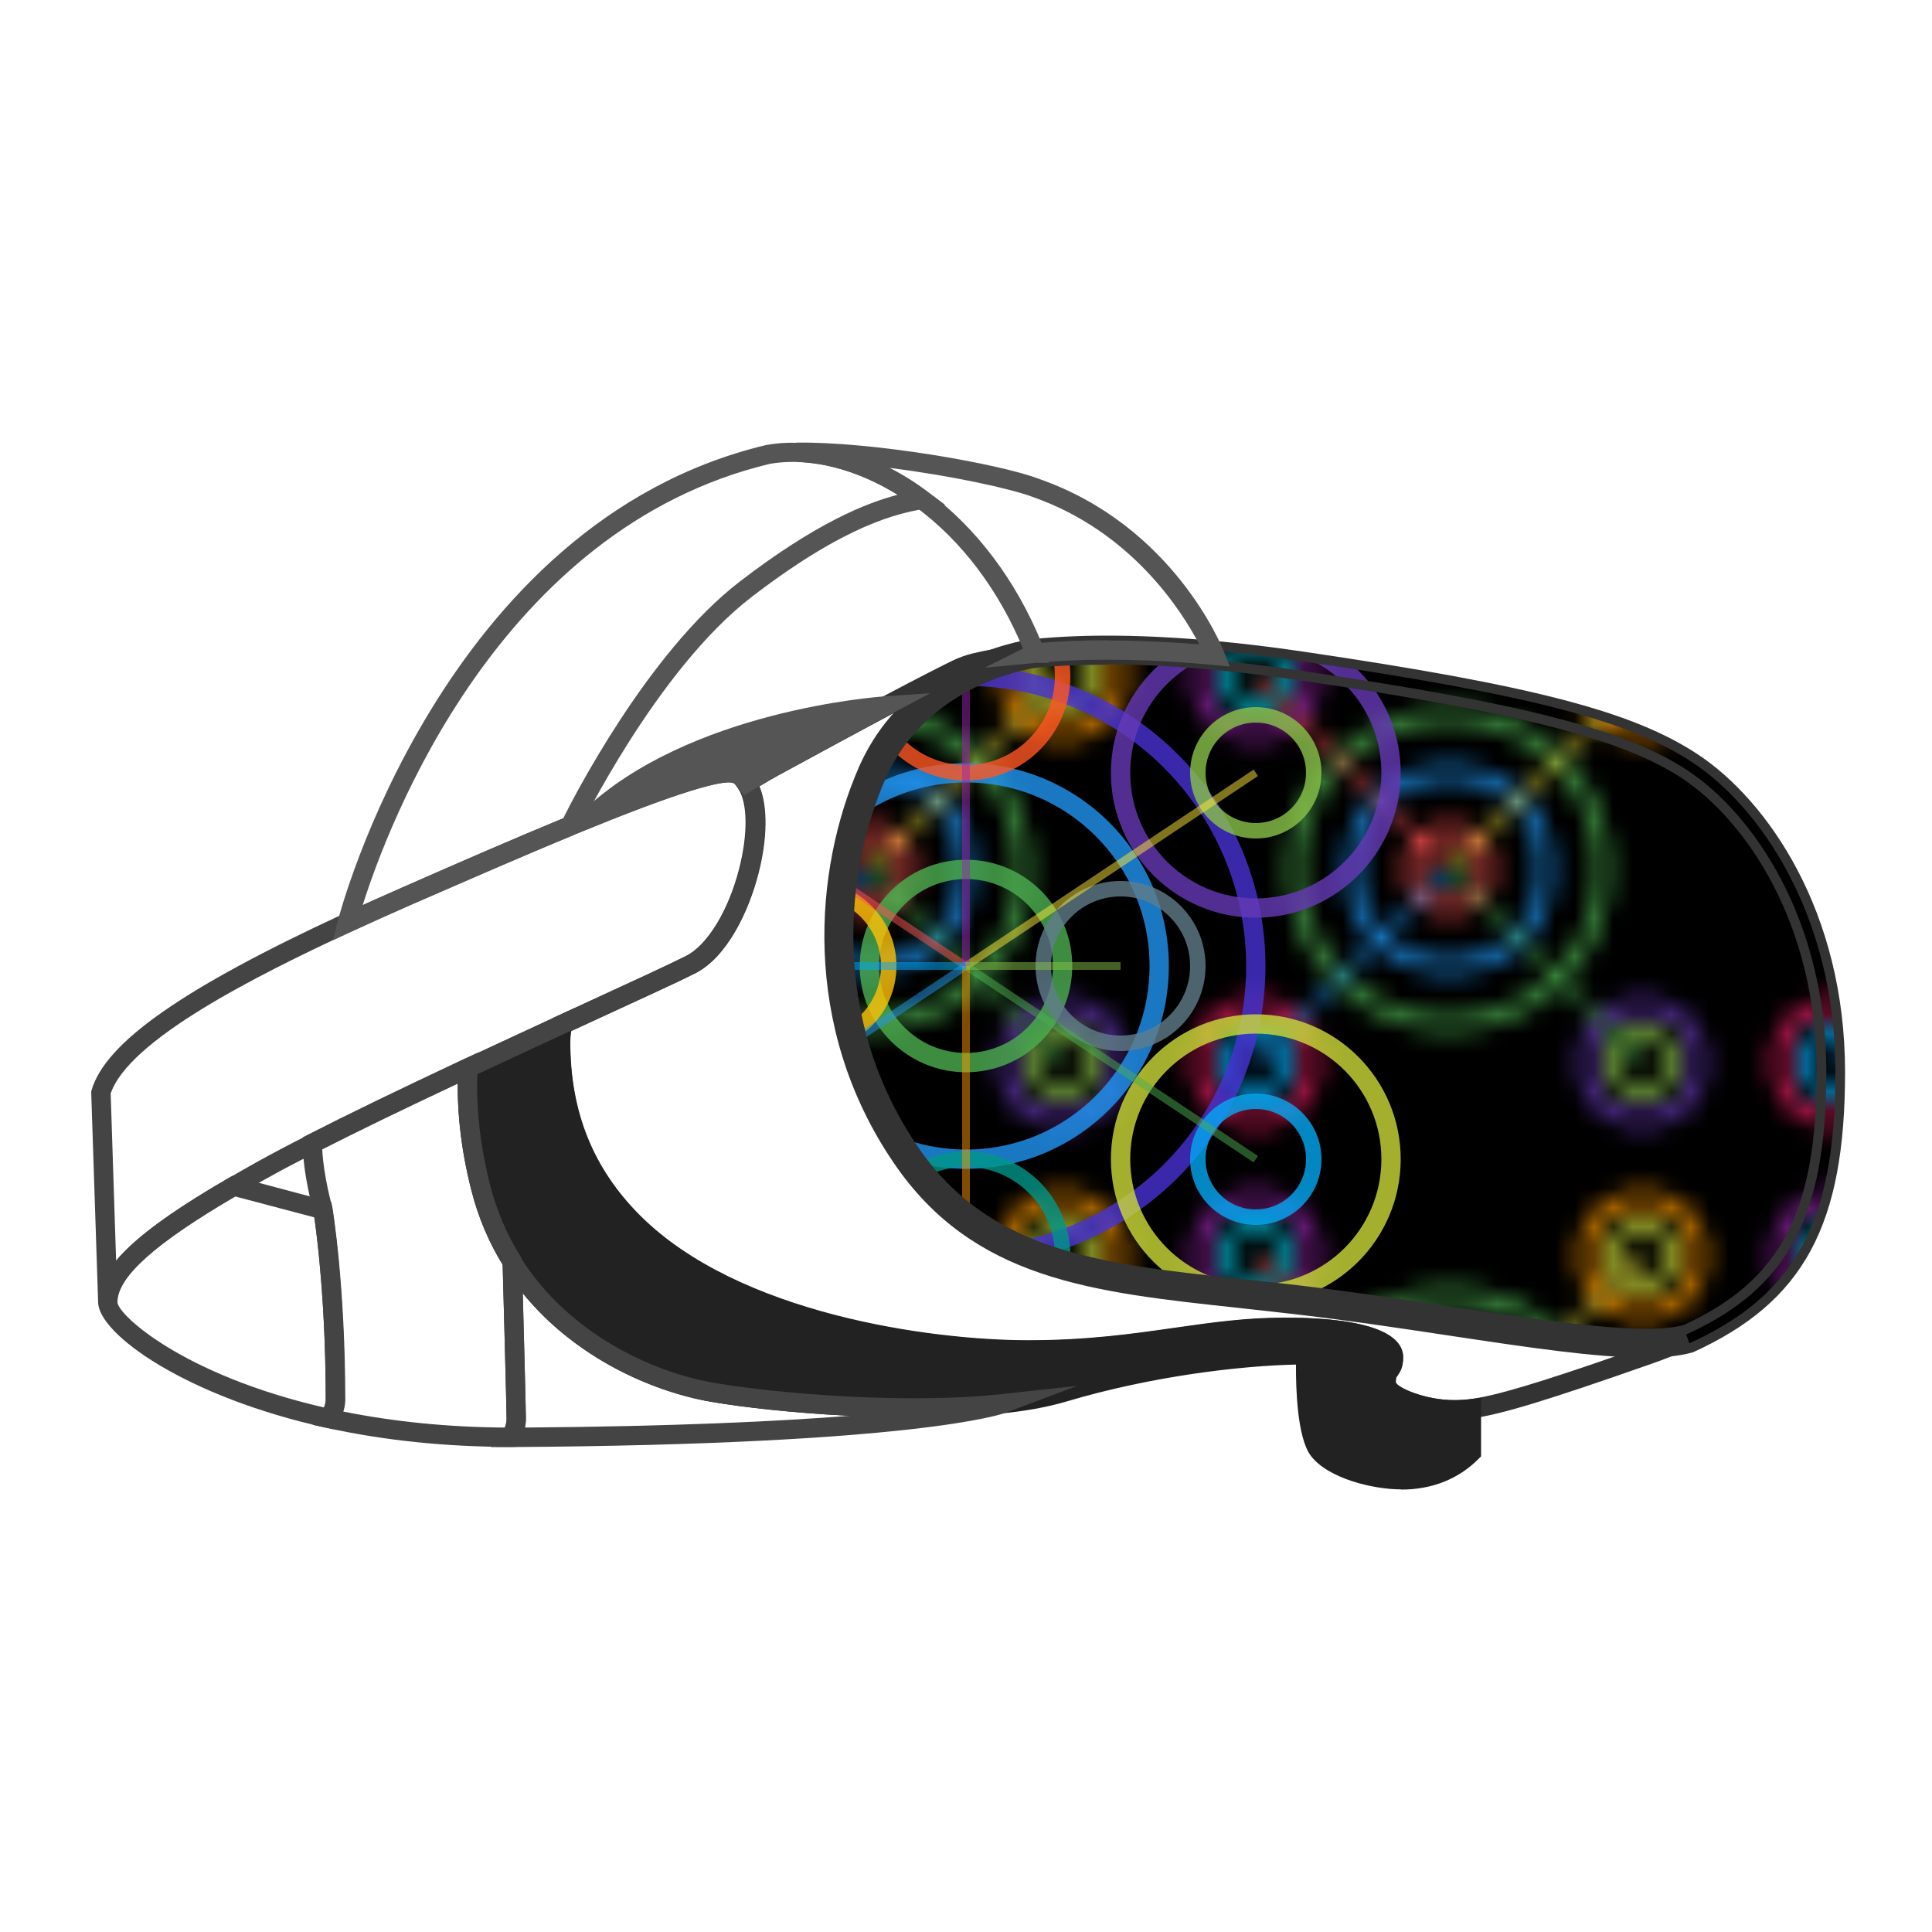 <svg xmlns="http://www.w3.org/2000/svg" viewBox="0 0 100 100" preserveAspectRatio="xMidYMid meet">
  <style>
    @keyframes pulse {
      0% { opacity: 0.7; }
      50% { opacity: 1; }
      100% { opacity: 0.7; }
    }
    
    .coupling-central-anim {
      animation: pulse 5s infinite;
    }
  </style>
  
  <!-- Defs for patterns and masks -->
  <defs>
    <!-- Clip path for the screen area -->
    <clipPath id="screen-area">
      <path d="m85.14,70.02c-2.5,0-5.99-.52-10.11-1.14-2.58-.39-5.25-.79-8.02-1.11-.97-.11-1.93-.22-2.86-.32-7.62-.82-13.65-1.46-17.69-7.41-4.77-7.01-4.04-15.04-1.78-20.22,2.39-5.45,8.15-6.41,8.79-6.5h.1c2.65-.26,5.82-.22,9.36.11,1.41.13,2.89.31,4.39.53,11.98,1.76,17.14,3.11,20.46,5.32,3.45,2.3,7.47,7.92,7.47,16.21,0,7.84-2.09,11.71-7.71,14.27-.65.18-1.46.26-2.43.26Z"/>
    </clipPath>

    <!-- Pattern for the coupling kernel animation -->
    <pattern id="nestedCirclePattern" patternUnits="userSpaceOnUse" width="30" height="30" patternTransform="scale(1.0)">
      <rect width="30" height="30" fill="#000000" />
      <!-- Center grid point -->
      <g>
        <!-- Concentric circles set 1 -->
        <circle cx="15" cy="15" r="8" stroke="#4CAF50" stroke-width="0.8" stroke-opacity="0.8" fill="none">
          <animate class="coupling-central-anim" attributeName="r" values="8;10;7;9;8" dur="4s" repeatCount="indefinite" />
          <animate class="coupling-central-anim" attributeName="stroke" values="#4CAF50;#FF5252;#2196F3;#FFEB3B;#9C27B0;#4CAF50" dur="4s" repeatCount="indefinite" />
        </circle>
        <circle cx="15" cy="15" r="5" stroke="#2196F3" stroke-width="0.8" stroke-opacity="0.8" fill="none">
          <animate class="coupling-central-anim" attributeName="r" values="5;4;6;5" dur="4.5s" repeatCount="indefinite" />
          <animate class="coupling-central-anim" attributeName="stroke" values="#2196F3;#FFEB3B;#9C27B0;#4CAF50;#FF5252;#2196F3" dur="4.5s" repeatCount="indefinite" />
        </circle>
        <circle cx="15" cy="15" r="2" stroke="#FF5252" stroke-width="0.8" stroke-opacity="0.8" fill="none">
          <animate class="coupling-central-anim" attributeName="r" values="2;3;1.5;2.5;2" dur="5s" repeatCount="indefinite" />
          <animate class="coupling-central-anim" attributeName="stroke" values="#FF5252;#9C27B0;#4CAF50;#FF5252;#2196F3;#FF5252" dur="5s" repeatCount="indefinite" />
        </circle>
      </g>
      
      <!-- Small grid point - top left -->
      <g>
        <circle cx="5" cy="5" r="3" stroke="#9C27B0" stroke-width="0.8" stroke-opacity="0.8" fill="none">
          <animate class="coupling-central-anim" attributeName="r" values="3;2;4;2.5;3" dur="3.5s" repeatCount="indefinite" />
          <animate class="coupling-central-anim" attributeName="stroke" values="#9C27B0;#FFEB3B;#FF5252;#2196F3;#4CAF50;#9C27B0" dur="3.5s" repeatCount="indefinite" />
        </circle>
        <circle cx="5" cy="5" r="1.5" stroke="#00BCD4" stroke-width="0.8" stroke-opacity="0.8" fill="none">
          <animate class="coupling-central-anim" attributeName="r" values="1.5;2;1;1.8;1.5" dur="4.2s" repeatCount="indefinite" />
          <animate class="coupling-central-anim" attributeName="stroke" values="#00BCD4;#4CAF50;#9C27B0;#FFEB3B;#FF5252;#00BCD4" dur="4.2s" repeatCount="indefinite" />
        </circle>
      </g>
      
      <!-- Small grid point - top right -->
      <g>
        <circle cx="25" cy="5" r="3" stroke="#FF9800" stroke-width="0.8" stroke-opacity="0.8" fill="none">
          <animate class="coupling-central-anim" attributeName="r" values="3;2;4;2.5;3" dur="5.2s" repeatCount="indefinite" />
          <animate class="coupling-central-anim" attributeName="stroke" values="#FF9800;#FF5252;#4CAF50;#2196F3;#9C27B0;#FF9800" dur="5.2s" repeatCount="indefinite" />
        </circle>
        <circle cx="25" cy="5" r="1.5" stroke="#CDDC39" stroke-width="0.8" stroke-opacity="0.8" fill="none">
          <animate class="coupling-central-anim" attributeName="r" values="1.5;2;1;1.8;1.5" dur="3.8s" repeatCount="indefinite" />
          <animate class="coupling-central-anim" attributeName="stroke" values="#CDDC39;#FF5252;#9C27B0;#00BCD4;#4CAF50;#CDDC39" dur="3.8s" repeatCount="indefinite" />
        </circle>
      </g>
      
      <!-- Small grid point - bottom left -->
      <g>
        <circle cx="5" cy="25" r="3" stroke="#E91E63" stroke-width="0.8" stroke-opacity="0.8" fill="none">
          <animate class="coupling-central-anim" attributeName="r" values="3;2;4;2.5;3" dur="4.7s" repeatCount="indefinite" />
          <animate class="coupling-central-anim" attributeName="stroke" values="#E91E63;#2196F3;#FFEB3B;#4CAF50;#9C27B0;#E91E63" dur="4.7s" repeatCount="indefinite" />
        </circle>
        <circle cx="5" cy="25" r="1.5" stroke="#03A9F4" stroke-width="0.8" stroke-opacity="0.8" fill="none">
          <animate class="coupling-central-anim" attributeName="r" values="1.5;2;1;1.8;1.5" dur="5.5s" repeatCount="indefinite" />
          <animate class="coupling-central-anim" attributeName="stroke" values="#03A9F4;#FF9800;#9C27B0;#FFEB3B;#FF5252;#03A9F4" dur="5.5s" repeatCount="indefinite" />
        </circle>
      </g>
      
      <!-- Small grid point - bottom right -->
      <g>
        <circle cx="25" cy="25" r="3" stroke="#673AB7" stroke-width="0.8" stroke-opacity="0.8" fill="none">
          <animate class="coupling-central-anim" attributeName="r" values="3;2;4;2.5;3" dur="3.3s" repeatCount="indefinite" />
          <animate class="coupling-central-anim" attributeName="stroke" values="#673AB7;#FF5252;#03A9F4;#4CAF50;#FFEB3B;#673AB7" dur="3.3s" repeatCount="indefinite" />
        </circle>
        <circle cx="25" cy="25" r="1.5" stroke="#8BC34A" stroke-width="0.8" stroke-opacity="0.8" fill="none">
          <animate class="coupling-central-anim" attributeName="r" values="1.5;2;1;1.8;1.5" dur="4.9s" repeatCount="indefinite" />
          <animate class="coupling-central-anim" attributeName="stroke" values="#8BC34A;#9C27B0;#03A9F4;#FF5252;#2196F3;#8BC34A" dur="4.9s" repeatCount="indefinite" />
        </circle>
      </g>
      
      <!-- Connecting lines -->
      <line x1="15" y1="15" x2="5" y2="5" stroke="#FF5252" stroke-width="0.5" stroke-opacity="0.6" />
      <line x1="15" y1="15" x2="25" y2="5" stroke="#FFEB3B" stroke-width="0.5" stroke-opacity="0.6" />
      <line x1="15" y1="15" x2="25" y2="25" stroke="#4CAF50" stroke-width="0.5" stroke-opacity="0.6" />
      <line x1="15" y1="15" x2="5" y2="25" stroke="#2196F3" stroke-width="0.5" stroke-opacity="0.6" />
    </pattern>
  </defs>
  
  <!-- Background screen area with coupling kernel animation -->
  <g clip-path="url(#screen-area)">
    <!-- Dark background -->
    <rect x="0" y="0" width="100" height="100" fill="#000000"/>
    
    <!-- Coupling kernel animation adapted for VR screen size -->
    <g>
      <!-- Background pattern for whole screen -->
      <rect x="0" y="0" width="100" height="100" fill="url(#nestedCirclePattern)"/>
      
      <!-- Additional pulsating circles at various points in the screen -->
      <g>
        <!-- Center animation circles -->
        <circle cx="50" cy="50" r="15" stroke="#4834d4" stroke-width="1" stroke-opacity="0.8" fill="none">
          <animate class="coupling-central-anim" attributeName="r" values="15;18;13;16;15" dur="4.3s" repeatCount="indefinite" />
          <animate class="coupling-central-anim" attributeName="stroke" values="#4834d4;#FF5252;#4CAF50;#FFEB3B;#2196F3;#4834d4" dur="4.3s" repeatCount="indefinite" />
        </circle>
        <circle cx="50" cy="50" r="10" stroke="#2196F3" stroke-width="1" stroke-opacity="0.8" fill="none">
          <animate class="coupling-central-anim" attributeName="r" values="10;8;12;9;10" dur="3.7s" repeatCount="indefinite" />
          <animate class="coupling-central-anim" attributeName="stroke" values="#2196F3;#4CAF50;#FF5252;#9C27B0;#FFEB3B;#2196F3" dur="3.7s" repeatCount="indefinite" />
        </circle>
        <circle cx="50" cy="50" r="5" stroke="#4CAF50" stroke-width="1" stroke-opacity="0.8" fill="none">
          <animate class="coupling-central-anim" attributeName="r" values="5;6;4;7;5" dur="5.1s" repeatCount="indefinite" />
          <animate class="coupling-central-anim" attributeName="stroke" values="#4CAF50;#FFEB3B;#2196F3;#FF5252;#9C27B0;#4CAF50" dur="5.1s" repeatCount="indefinite" />
        </circle>
        
        <!-- Top left group -->
        <circle cx="35" cy="40" r="7" stroke="#9C27B0" stroke-width="1" stroke-opacity="0.8" fill="none">
          <animate class="coupling-central-anim" attributeName="r" values="7;5;9;6;7" dur="3.5s" repeatCount="indefinite" />
          <animate class="coupling-central-anim" attributeName="stroke" values="#9C27B0;#FF5252;#4CAF50;#FFEB3B;#2196F3;#9C27B0" dur="3.5s" repeatCount="indefinite" />
        </circle>
        <circle cx="35" cy="40" r="3" stroke="#FF9800" stroke-width="0.8" stroke-opacity="0.8" fill="none">
          <animate class="coupling-central-anim" attributeName="r" values="3;4;2;3.5;3" dur="4.2s" repeatCount="indefinite" />
          <animate class="coupling-central-anim" attributeName="stroke" values="#FF9800;#4CAF50;#FF5252;#9C27B0;#FFEB3B;#FF9800" dur="4.2s" repeatCount="indefinite" />
        </circle>
        
        <!-- Top right group -->
        <circle cx="65" cy="40" r="7" stroke="#673AB7" stroke-width="1" stroke-opacity="0.8" fill="none">
          <animate class="coupling-central-anim" attributeName="r" values="7;5;9;6;7" dur="4.8s" repeatCount="indefinite" />
          <animate class="coupling-central-anim" attributeName="stroke" values="#673AB7;#4CAF50;#FF5252;#FFEB3B;#2196F3;#673AB7" dur="4.8s" repeatCount="indefinite" />
        </circle>
        <circle cx="65" cy="40" r="3" stroke="#8BC34A" stroke-width="0.8" stroke-opacity="0.8" fill="none">
          <animate class="coupling-central-anim" attributeName="r" values="3;4;2;3.5;3" dur="3.9s" repeatCount="indefinite" />
          <animate class="coupling-central-anim" attributeName="stroke" values="#8BC34A;#FF5252;#FFEB3B;#9C27B0;#2196F3;#8BC34A" dur="3.9s" repeatCount="indefinite" />
        </circle>
        
        <!-- Bottom left group -->
        <circle cx="35" cy="60" r="7" stroke="#E91E63" stroke-width="1" stroke-opacity="0.8" fill="none">
          <animate class="coupling-central-anim" attributeName="r" values="7;5;9;6;7" dur="5.2s" repeatCount="indefinite" />
          <animate class="coupling-central-anim" attributeName="stroke" values="#E91E63;#FFEB3B;#2196F3;#4CAF50;#FF5252;#E91E63" dur="5.2s" repeatCount="indefinite" />
        </circle>
        <circle cx="35" cy="60" r="3" stroke="#00BCD4" stroke-width="0.8" stroke-opacity="0.8" fill="none">
          <animate class="coupling-central-anim" attributeName="r" values="3;4;2;3.5;3" dur="4.5s" repeatCount="indefinite" />
          <animate class="coupling-central-anim" attributeName="stroke" values="#00BCD4;#9C27B0;#FFEB3B;#4CAF50;#2196F3;#00BCD4" dur="4.5s" repeatCount="indefinite" />
        </circle>
        
        <!-- Bottom right group -->
        <circle cx="65" cy="60" r="7" stroke="#CDDC39" stroke-width="1" stroke-opacity="0.8" fill="none">
          <animate class="coupling-central-anim" attributeName="r" values="7;5;9;6;7" dur="4s" repeatCount="indefinite" />
          <animate class="coupling-central-anim" attributeName="stroke" values="#CDDC39;#2196F3;#FF5252;#9C27B0;#FFEB3B;#CDDC39" dur="4s" repeatCount="indefinite" />
        </circle>
        <circle cx="65" cy="60" r="3" stroke="#03A9F4" stroke-width="0.8" stroke-opacity="0.8" fill="none">
          <animate class="coupling-central-anim" attributeName="r" values="3;4;2;3.5;3" dur="5.5s" repeatCount="indefinite" />
          <animate class="coupling-central-anim" attributeName="stroke" values="#03A9F4;#4CAF50;#9C27B0;#FF5252;#FFEB3B;#03A9F4" dur="5.5s" repeatCount="indefinite" />
        </circle>
        
        <!-- Additional circles for more density -->
        <circle cx="50" cy="35" r="5" stroke="#FF5722" stroke-width="0.8" stroke-opacity="0.8" fill="none">
          <animate class="coupling-central-anim" attributeName="r" values="5;3;6;4;5" dur="3.8s" repeatCount="indefinite" />
          <animate class="coupling-central-anim" attributeName="stroke" values="#FF5722;#2196F3;#9C27B0;#4CAF50;#FFEB3B;#FF5722" dur="3.8s" repeatCount="indefinite" />
        </circle>
        <circle cx="50" cy="65" r="5" stroke="#009688" stroke-width="0.8" stroke-opacity="0.8" fill="none">
          <animate class="coupling-central-anim" attributeName="r" values="5;3;6;4;5" dur="4.6s" repeatCount="indefinite" />
          <animate class="coupling-central-anim" attributeName="stroke" values="#009688;#FF5252;#2196F3;#CDDC39;#9C27B0;#009688" dur="4.6s" repeatCount="indefinite" />
        </circle>
        <circle cx="42" cy="50" r="4" stroke="#FFC107" stroke-width="0.8" stroke-opacity="0.8" fill="none">
          <animate class="coupling-central-anim" attributeName="r" values="4;2;5;3;4" dur="5.3s" repeatCount="indefinite" />
          <animate class="coupling-central-anim" attributeName="stroke" values="#FFC107;#9C27B0;#4CAF50;#2196F3;#FF5252;#FFC107" dur="5.3s" repeatCount="indefinite" />
        </circle>
        <circle cx="58" cy="50" r="4" stroke="#607D8B" stroke-width="0.8" stroke-opacity="0.8" fill="none">
          <animate class="coupling-central-anim" attributeName="r" values="4;2;5;3;4" dur="3.6s" repeatCount="indefinite" />
          <animate class="coupling-central-anim" attributeName="stroke" values="#607D8B;#FF5252;#CDDC39;#9C27B0;#4CAF50;#607D8B" dur="3.6s" repeatCount="indefinite" />
        </circle>
        
        <!-- Connecting lines -->
        <line x1="50" y1="50" x2="35" y2="40" stroke="#FF5252" stroke-width="0.4" stroke-opacity="0.5" />
        <line x1="50" y1="50" x2="65" y2="40" stroke="#FFEB3B" stroke-width="0.4" stroke-opacity="0.5" />
        <line x1="50" y1="50" x2="65" y2="60" stroke="#4CAF50" stroke-width="0.4" stroke-opacity="0.5" />
        <line x1="50" y1="50" x2="35" y2="60" stroke="#2196F3" stroke-width="0.4" stroke-opacity="0.5" />
        <line x1="50" y1="50" x2="50" y2="35" stroke="#9C27B0" stroke-width="0.4" stroke-opacity="0.5" />
        <line x1="50" y1="50" x2="50" y2="65" stroke="#FF9800" stroke-width="0.4" stroke-opacity="0.5" />
        <line x1="50" y1="50" x2="42" y2="50" stroke="#03A9F4" stroke-width="0.4" stroke-opacity="0.5" />
        <line x1="50" y1="50" x2="58" y2="50" stroke="#8BC34A" stroke-width="0.4" stroke-opacity="0.5" />
      </g>
    </g>
  </g>
  
  <!-- Full VR Headset (all elements with exact original paths) -->
  <path d="m75.22,73.47c-1.43,0-4-.64-4-1.92,0-.51.15-.75.29-.95.07-.09.09-.12.09-.35,0-.21-.92-1.05-5.2-1.05-1.87,0-3.61.25-5.46.51-2.17.31-4.64.66-7.75.66-5.22,0-15.48-1.42-20.81-6.75-2.59-2.59-3.9-5.84-3.9-9.67,0-.3.03-.64.1-1l.04-.26,1.91-.88c2.29-1.05,4.1-1.89,4.96-2.32,1.12-.56,2.21-2.34,2.77-4.53.46-1.8.44-3.43-.06-4.15l-.3-.43.44-.28c.45-.28.91-.56,1.39-.82,2.5-1.37,4.4-2.4,5.84-3.16,2.15-1.14,3.25-1.69,3.72-1.92.31-.15.64-.27.97-.36.61-.15,1.66-.36,3.2-.51l.12.99c-.59.08-5.85.96-8.02,5.91-2.16,4.93-2.85,12.58,1.69,19.26,3.78,5.56,9.6,6.19,16.97,6.97.93.1,1.89.2,2.87.32,2.78.33,5.46.73,8.05,1.12,5.36.8,10,1.5,12.05.93l.34.94c-.63.29-1.33.57-2.08.83-5.44,1.91-7.79,2.62-9.29,2.82-.36.04-.67.06-.97.06Zm-8.8-5.27c5.12,0,6.2,1.12,6.2,2.05,0,.51-.15.75-.29.95-.07.09-.09.12-.09.35.09.29,1.56.92,3,.92.26,0,.53-.01.85-.05,1.31-.17,3.47-.81,8.07-2.41-2.38-.12-5.51-.58-9.12-1.12-2.58-.39-5.25-.79-8.02-1.11-.97-.11-1.93-.22-2.86-.32-7.62-.82-13.65-1.46-17.69-7.41-4.77-7.01-4.04-15.04-1.78-20.22.6-1.37,1.41-2.46,2.3-3.31-.28.15-.58.31-.9.48-1.43.76-3.33,1.79-5.83,3.15-.32.18-.64.36-.95.55.43,1.04.42,2.67-.05,4.51-.5,1.96-1.63,4.35-3.29,5.18-.87.44-2.69,1.27-4.99,2.33l-1.43.66c-.03.21-.04.4-.04.58,0,3.61,1.18,6.54,3.61,8.97,5.1,5.1,15.03,6.46,20.1,6.46,3.04,0,5.36-.33,7.6-.65,1.88-.27,3.66-.52,5.6-.52Z" fill="#333"/>
  
  <!-- VR Headset screen outline -->
  <path d="m85.14,70.02c-2.5,0-5.99-.52-10.11-1.14-2.58-.39-5.25-.79-8.02-1.11-.97-.11-1.93-.22-2.86-.32-7.62-.82-13.65-1.46-17.69-7.41-4.77-7.01-4.04-15.04-1.78-20.22,2.39-5.45,8.15-6.41,8.79-6.5h.1c2.65-.26,5.82-.22,9.36.11,1.41.13,2.89.31,4.39.53,11.98,1.76,17.14,3.11,20.46,5.32,3.45,2.3,7.47,7.92,7.47,16.21,0,7.84-2.09,11.71-7.71,14.27-.65.18-1.46.26-2.43.26Zm-27.83-35.87c-1.31,0-2.54.05-3.68.16-.6.08-5.86.96-8.03,5.91-2.16,4.93-2.85,12.58,1.69,19.26,3.78,5.56,9.6,6.19,16.97,6.97.93.1,1.89.2,2.87.32,2.78.33,5.46.73,8.05,1.12,5.37.8,10,1.5,12.05.93,5.12-2.34,7.05-5.96,7.05-13.33,0-7.89-3.79-13.21-7.03-15.38-3.14-2.09-8.39-3.45-20.05-5.16-1.49-.22-2.95-.4-4.34-.53-1.97-.18-3.83-.28-5.54-.28Z" fill="none" stroke="#333" stroke-width="0.5"/>
  
  <!-- Bottom dark section (fill="#222") -->
  <g>
    <path d="m76.13,72.91v2.26c-1.04,1.04-2.33,1.42-3.62,1.42s-3.5-.52-4.27-1.55-.65-4.92-.65-4.92c-2.85,0-7.77.52-12.56,1.94-.9.27-1.97.46-3.14.59,0,0,0,0,0,0-5.05.55-11.93-.06-14.97-.59-2.98-.51-7.68-2.42-10.4-6.75-.7-1.12-1.27-2.4-1.64-3.86-.54-2.13-.76-4.18-.66-6.16,1.69-.79,3.35-1.56,4.89-2.27-.06.34-.09.65-.09.92,0,2.72.65,6.21,3.75,9.32,5.05,5.05,14.76,6.6,20.45,6.6s9.06-1.17,13.2-1.17,5.7.78,5.7,1.55-.39.52-.39,1.29,2.07,1.42,3.5,1.42c.28,0,.57-.02.91-.06Z" fill="#222"/>
    <path d="m72.51,77.09c-1.39,0-3.76-.54-4.67-1.75-.7-.94-.77-3.51-.76-4.71-2.82.06-7.42.58-11.91,1.92-.82.24-1.82.44-2.96.57h0s-.27.03-.27.03c-4.94.54-11.81-.02-15.11-.59-3.45-.59-8.08-2.74-10.74-6.98-.77-1.22-1.34-2.57-1.7-4-.55-2.17-.78-4.29-.67-6.31l.02-.3.27-.13c1.69-.79,3.36-1.56,4.89-2.27l.86-.4-.16.94c-.05.31-.08.59-.08.83,0,3.61,1.18,6.54,3.61,8.97,5.1,5.1,15.03,6.46,20.1,6.46,3.04,0,5.36-.33,7.6-.65,1.88-.27,3.66-.52,5.6-.52,5.12,0,6.2,1.12,6.2,2.05,0,.51-.15.75-.29.95-.07.09-.09.12-.09.35.09.29,1.56.92,3,.92.26,0,.53-.01.85-.05l.56-.07v3.03l-.15.15c-1.03,1.03-2.4,1.57-3.98,1.57Zm-4.92-7.47h.52l-.02.52c-.05,1.43.06,3.95.55,4.6.6.8,2.52,1.35,3.87,1.35,1.25,0,2.3-.38,3.12-1.14v-1.5c-.14,0-.27.01-.41.01-1.43,0-4-.64-4-1.92,0-.51.15-.75.29-.95.07-.09.09-.12.09-.35,0-.21-.92-1.05-5.2-1.05-1.87,0-3.61.25-5.46.51-2.17.31-4.64.66-7.75.66-5.22,0-15.48-1.42-20.81-6.75-2.59-2.59-3.9-5.84-3.9-9.67,0-.03,0-.07,0-.1-1.22.56-2.51,1.16-3.81,1.77-.06,1.83.16,3.75.66,5.71.34,1.33.87,2.59,1.58,3.72,2.48,3.96,6.82,5.97,10.06,6.52,3.19.55,9.74,1.09,14.57.61l.02-.03h.31c1.14-.13,2.17-.32,3-.57,4.88-1.45,9.89-1.96,12.7-1.96Z" fill="#222"/>
  </g>
  
  <!-- Left side elements (fill="#444") -->
  <path d="m5.08,67.42l-.36-10.91.02-.08c.71-2.47,4.73-5.28,13.02-9.12,1.03-.48,2.13-.97,3.27-1.47,2.75-1.21,5.64-2.47,8.15-3.5h0l1.14-.47c5.64-2.29,7.3-2.55,8.05-2.25.3.16.5.35.67.6.67.98.75,2.83.2,4.97-.5,1.96-1.63,4.35-3.29,5.18h0c-.87.44-2.69,1.27-4.99,2.33l-1.67.77c-1.53.71-3.2,1.48-4.88,2.27-3.32,1.56-5.95,2.83-8.03,3.89-.94.48-1.8.93-2.55,1.35-.53.29-1.02.57-1.49.84-4.28,2.49-6.28,4.26-6.28,5.58l-1,.02Zm.65-10.78l.28,8.62c1.01-1.21,2.89-2.58,5.84-4.29.47-.27.97-.56,1.51-.86.76-.42,1.63-.88,2.58-1.36,2.09-1.07,4.72-2.34,8.06-3.91,1.69-.79,3.36-1.56,4.89-2.27l1.67-.77c2.29-1.05,4.1-1.89,4.96-2.32,1.12-.56,2.21-2.34,2.77-4.53.46-1.8.44-3.43-.06-4.15-.08-.12-.18-.21-.28-.27-.35-.14-1.94.12-7.25,2.28l-1.01.41c-2.53,1.04-5.59,2.38-8.26,3.54-1.14.5-2.23.99-3.25,1.46-4.93,2.28-11.56,5.62-12.46,8.41Z" fill="#444"/>
  <path d="m26.67,74.89h-.25c-3.33,0-6.53-.33-9.49-.98l-.74-.16.44-.62c.06-.09.23-.4.23-.68,0-5.84-.63-9.72-.64-9.76-.01-.03-.55-1.96-.55-3.51v-.31l.27-.14c2.09-1.07,4.72-2.34,8.06-3.91l.76-.35-.04.83c-.1,1.91.12,3.94.64,6.01.34,1.33.87,2.59,1.58,3.72l.07.12v.14c.01.31.21,7.54.21,8.13,0,.73-.36,1.22-.4,1.27l-.15.2Zm-8.91-1.83c2.63.53,5.44.81,8.37.83.05-.12.09-.28.09-.47,0-.53-.18-6.95-.2-7.96-.73-1.19-1.28-2.5-1.63-3.89-.48-1.88-.71-3.72-.7-5.48-2.84,1.33-5.14,2.45-7.01,3.4.06,1.36.51,2.97.52,2.99.02.09.67,4.05.67,9.97,0,.22-.04.43-.1.61Z" fill="#444"/>
  <path d="m25.41,74.9l.61-.8s.2-.29.2-.67c0-.57-.2-8.02-.21-8.1l-.05-1.83.97,1.56c2.48,3.96,6.82,5.97,10.06,6.52,3.25.56,9.99,1.11,14.84.58l3.94-.43-3.71,1.39c-.18.07-4.62,1.65-25.63,1.78h-1.02Zm1.65-7.96c.06,2.25.16,6.08.16,6.49,0,.17-.02.32-.05.46,7.73-.06,13.11-.32,16.82-.61-2.83-.14-5.47-.43-7.17-.72-3.06-.53-7.05-2.28-9.77-5.63Z" fill="#444"/>
  <path d="m17.25,73.98l-.32-.07c-7.34-1.61-11.85-4.88-11.85-6.51,0-1.78,1.96-3.65,6.77-6.44l.18-.1,5.12,1.36.05.32s.65,3.99.65,9.92c0,.66-.37,1.2-.42,1.26l-.19.27Zm-5.07-12.05c-4.16,2.43-6.1,4.17-6.1,5.47,0,.63,3.35,3.76,10.69,5.45.05-.12.09-.26.09-.4,0-4.89-.44-8.4-.59-9.44l-4.09-1.08Z" fill="#444"/>
  
  <!-- Top elements (fill="#555") -->
  <path d="m45.85,36.54c-1.43.76-3.34,1.79-5.83,3.16-.47.26-.93.53-1.37.81-.12-.18-.27-.32-.45-.42-.8-.32-3.5.55-7.68,2.25,5.4-5.13,15.33-5.79,15.33-5.79Z" fill="#555"/>
  <path d="m28.27,43.79l1.91-1.82c5.47-5.19,15.22-5.9,15.64-5.93l2.33-.16-2.07,1.1c-1.43.76-3.33,1.79-5.83,3.15-.46.25-.91.52-1.34.79l-.41.26-.27-.4c-.08-.12-.17-.21-.28-.26-.35-.14-1.94.12-7.25,2.28l-2.45.99Zm14.93-6.39c-2.45.42-6.15,1.31-9.33,3.12,2.88-1.02,3.95-1.12,4.52-.89.13.07.25.15.35.24.34-.21.68-.41,1.04-.6,1.3-.71,2.43-1.33,3.42-1.86Z" fill="#555"/>
  <path d="m17.24,48.66l.25-1.01c.05-.21,5.34-20.58,22.14-24.61.53-.1,1.06-.14,1.61-.12,2.22.05,4.63.95,6.76,2.53l.92.68-1.12.21c-1.28.24-3.95.75-8.91,4.57-4.91,3.78-8.89,11.98-8.93,12.06l-.08.11-.18.14c-2.53,1.04-5.59,2.38-8.26,3.54-1.14.5-2.23.99-3.25,1.46l-.95.44Zm23.79-24.75c-.41,0-.81.03-1.19.1-14.03,3.37-19.76,18.7-21.07,22.85.73-.33,1.49-.67,2.27-1.01,2.74-1.2,5.62-2.45,8.11-3.49.46-.93,4.35-8.57,9.13-12.25,3.99-3.07,6.58-4.08,8.18-4.5-1.71-1.06-3.54-1.66-5.25-1.7-.06,0-.12,0-.19,0Z" fill="#555"/>
  <path d="m50.97,34.56l1.98-.99c-1.27-3.05-3.17-5.57-5.54-7.32-1.97-1.46-4.17-2.29-6.19-2.34v-1c3.91-.06,10.49,1.09,12.54,1.87,6.97,2.42,9.49,8.7,9.6,8.97l.29.75-.81-.08c-3.19-.3-6.06-.35-8.55-.17l.02.06h-.7l-2.64.25Zm6.33-1.41c1.49,0,3.08.07,4.77.2-.89-1.71-3.5-5.85-8.65-7.64-1.15-.43-4.24-1.1-7.37-1.49.67.34,1.32.75,1.95,1.22,2.53,1.87,4.57,4.58,5.91,7.83,1.06-.09,2.2-.13,3.39-.13Z" fill="#555"/>
</svg>